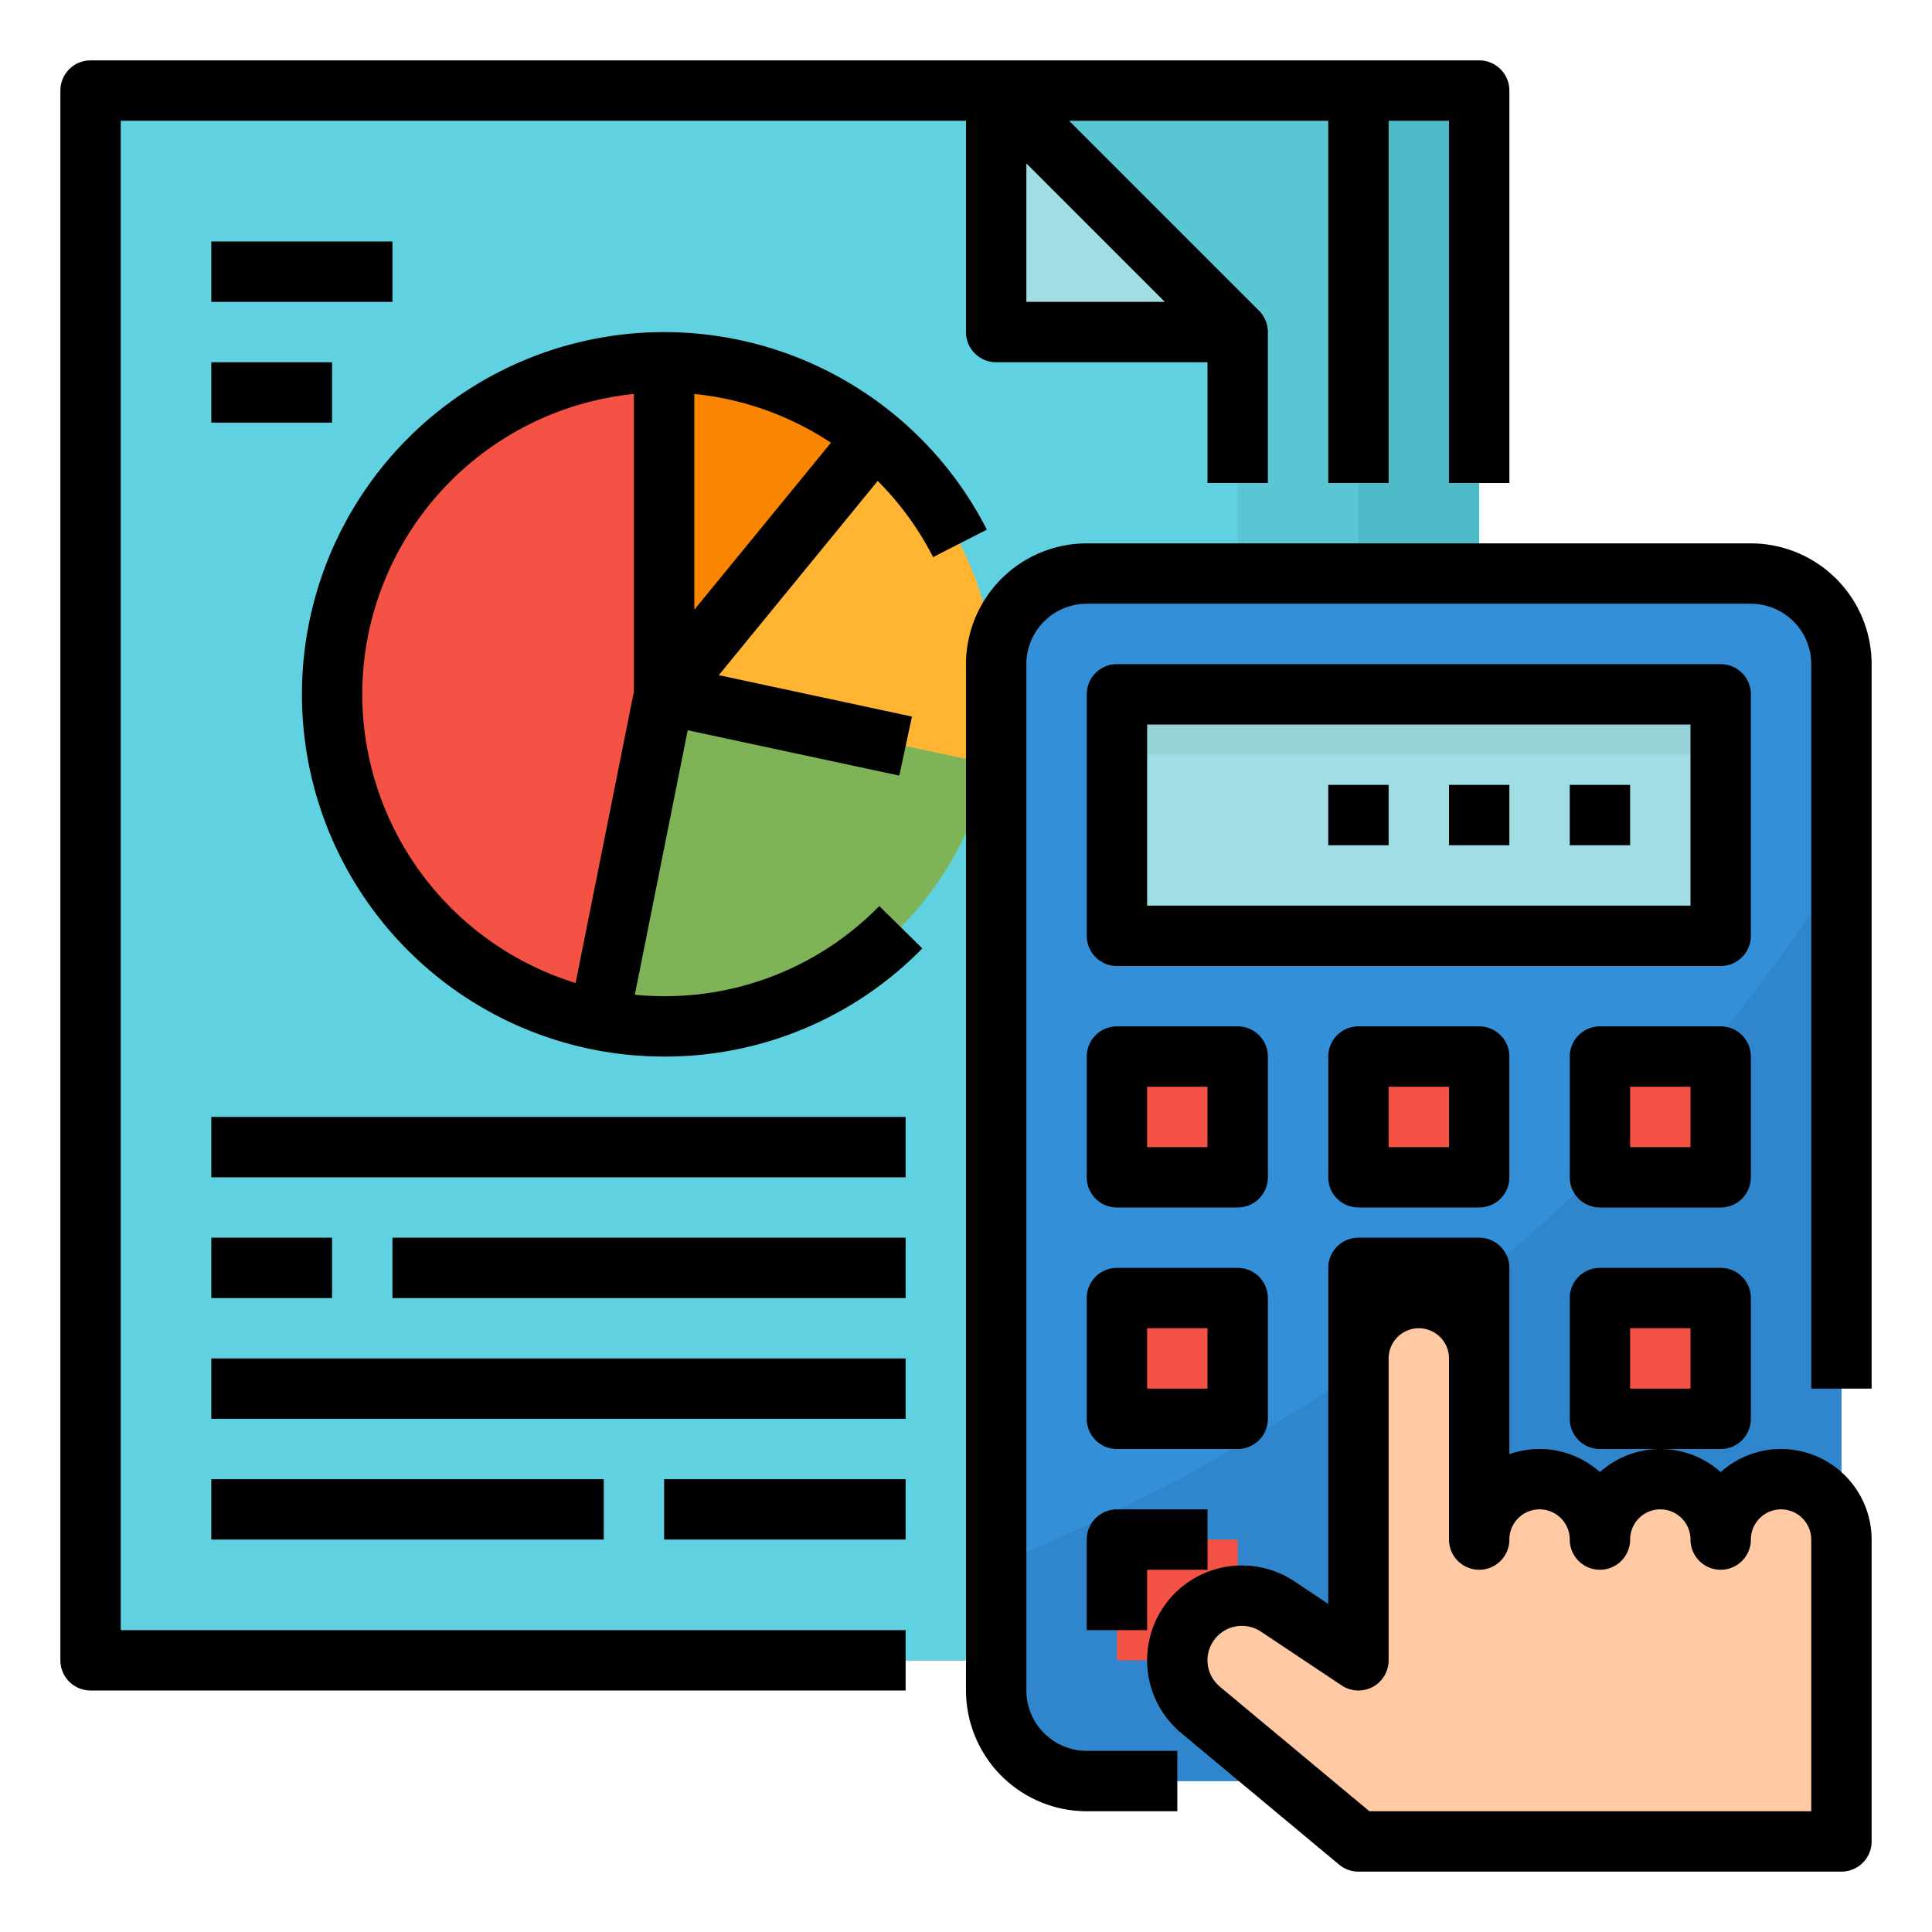 <svg height="512" viewBox="0 0 512 512" width="512" xmlns="http://www.w3.org/2000/svg"><g id="Filled_outline" data-name="Filled outline"><path d="m88 24h304v416h-304z" fill="#4eb9c7"/><path d="m56 24h304v416h-304z" fill="#5ac6d4"/><path d="m328 440h-304v-416h240l64 64z" fill="#60d1e0"/><path d="m264 24v64h64z" fill="#a0dde5"/><path d="m231.725 115.892a87.638 87.638 0 0 0 -55.725-19.892v88z" fill="#f98500"/><path d="m262.058 202.441a88.1 88.1 0 0 0 -30.333-86.549l-55.725 68.108z" fill="#ffb531"/><path d="m176 96a88.007 88.007 0 0 0 -17.261 174.3l17.261-86.3z" fill="#f35244"/><path d="m176 184-17.261 86.3a88.082 88.082 0 0 0 103.319-67.862z" fill="#7eb457"/><rect fill="#348fd9" height="320" rx="24" width="224" x="264" y="152"/><path d="m488 229.57v218.43a24.006 24.006 0 0 1 -24 24h-176a24.006 24.006 0 0 1 -24-24v-33.39c84.44-34.34 165.64-92.64 224-185.04z" fill="#3086cd"/><path d="m296 184h160v64h-160z" fill="#a0dde5"/><path d="m296 184h160v16h-160z" fill="#97d2d9"/><g fill="#f35244"><path d="m296 280h32v32h-32z"/><path d="m360 280h32v32h-32z"/><path d="m424 280h32v32h-32z"/><path d="m296 344h32v32h-32z"/><path d="m360 344h32v32h-32z"/><path d="m424 344h32v32h-32z"/><path d="m296 408h32v32h-32z"/><path d="m360 408h32v32h-32z"/><path d="m424 408h32v32h-32z"/></g><path d="m456 408a16 16 0 0 0 -16-16 16 16 0 0 0 -16 16 16 16 0 0 0 -16-16 16 16 0 0 0 -16 16v-48a16 16 0 0 0 -16-16 16 16 0 0 0 -16 16v80l-21.389-14.259a17.117 17.117 0 0 0 -26.611 14.242 17.114 17.114 0 0 0 6.159 13.149l41.841 34.868h128v-80a16 16 0 0 0 -16-16 16 16 0 0 0 -16 16z" fill="#fec9a3"/><path d="m32 32h224v56a8 8 0 0 0 8 8h56v32h16v-40a8 8 0 0 0 -2.343-5.657l-50.344-50.343h68.687v96h16v-96h16v96h16v-104a8 8 0 0 0 -8-8h-368a8 8 0 0 0 -8 8v416a8 8 0 0 0 8 8h216v-16h-208zm240 11.313 36.687 36.687h-36.687z"/><path d="m232.6 127.457a79.733 79.733 0 0 1 14.681 20.185l14.246-7.284a95.743 95.743 0 0 0 -24.733-30.658l-.008-.007a96 96 0 1 0 -79.607 168.452 96.7 96.7 0 0 0 18.821 1.855 95.288 95.288 0 0 0 68.421-28.666l-11.4-11.222a79.407 79.407 0 0 1 -57.021 23.888c-2.591 0-5.186-.125-7.767-.375l14.021-70.1 56.07 12.015 3.352-15.645-51.186-10.972 16.559-20.239zm-48.6 34.131v-57.188a80.253 80.253 0 0 1 36.213 12.925zm-88 22.412a80.115 80.115 0 0 1 72-79.6v78.811l-7.412 37.062-8.047 40.227a80.205 80.205 0 0 1 -56.541-76.5z"/><path d="m56 64h48v16h-48z"/><path d="m56 96h32v16h-32z"/><path d="m104 328h136v16h-136z"/><path d="m56 328h32v16h-32z"/><path d="m56 360h184v16h-184z"/><path d="m56 296h184v16h-184z"/><path d="m176 392h64v16h-64z"/><path d="m56 392h104v16h-104z"/><path d="m464 144h-176a32.036 32.036 0 0 0 -32 32v272a32.036 32.036 0 0 0 32 32h24v-16h-24a16.019 16.019 0 0 1 -16-16v-272a16.019 16.019 0 0 1 16-16h176a16.019 16.019 0 0 1 16 16v192h16v-192a32.036 32.036 0 0 0 -32-32z"/><path d="m464 184a8 8 0 0 0 -8-8h-160a8 8 0 0 0 -8 8v64a8 8 0 0 0 8 8h160a8 8 0 0 0 8-8zm-16 56h-144v-48h144z"/><path d="m288 312a8 8 0 0 0 8 8h32a8 8 0 0 0 8-8v-32a8 8 0 0 0 -8-8h-32a8 8 0 0 0 -8 8zm16-24h16v16h-16z"/><path d="m360 272a8 8 0 0 0 -8 8v32a8 8 0 0 0 8 8h32a8 8 0 0 0 8-8v-32a8 8 0 0 0 -8-8zm24 32h-16v-16h16z"/><path d="m456 272h-32a8 8 0 0 0 -8 8v32a8 8 0 0 0 8 8h32a8 8 0 0 0 8-8v-32a8 8 0 0 0 -8-8zm-8 32h-16v-16h16z"/><path d="m288 376a8 8 0 0 0 8 8h32a8 8 0 0 0 8-8v-32a8 8 0 0 0 -8-8h-32a8 8 0 0 0 -8 8zm16-24h16v16h-16z"/><path d="m464 376v-32a8 8 0 0 0 -8-8h-32a8 8 0 0 0 -8 8v32a8 8 0 0 0 8 8h32a8 8 0 0 0 8-8zm-16-8h-16v-16h16z"/><path d="m288 432h16v-16h16v-16h-24a8 8 0 0 0 -8 8z"/><path d="m416 208h16v16h-16z"/><path d="m384 208h16v16h-16z"/><path d="m352 208h16v16h-16z"/><path d="m472 384a23.9 23.9 0 0 0 -16 6.126 23.958 23.958 0 0 0 -32 0 23.979 23.979 0 0 0 -24-4.755v-49.371a8 8 0 0 0 -8-8h-32a8 8 0 0 0 -8 8v89.052l-8.951-5.968a25.117 25.117 0 0 0 -30.012 40.194l41.841 34.868a8 8 0 0 0 5.122 1.854h128a8 8 0 0 0 8-8v-80a24.028 24.028 0 0 0 -24-24zm8 96h-117.1l-39.62-33.014a9.091 9.091 0 0 1 -3.28-7 9.117 9.117 0 0 1 14.174-7.586l21.388 14.259a8 8 0 0 0 12.438-6.659v-80a8 8 0 0 1 16 0v48a8 8 0 0 0 16 0 8 8 0 0 1 16 0 8 8 0 0 0 16 0 8 8 0 0 1 16 0 8 8 0 0 0 16 0 8 8 0 0 1 16 0z"/></g></svg>